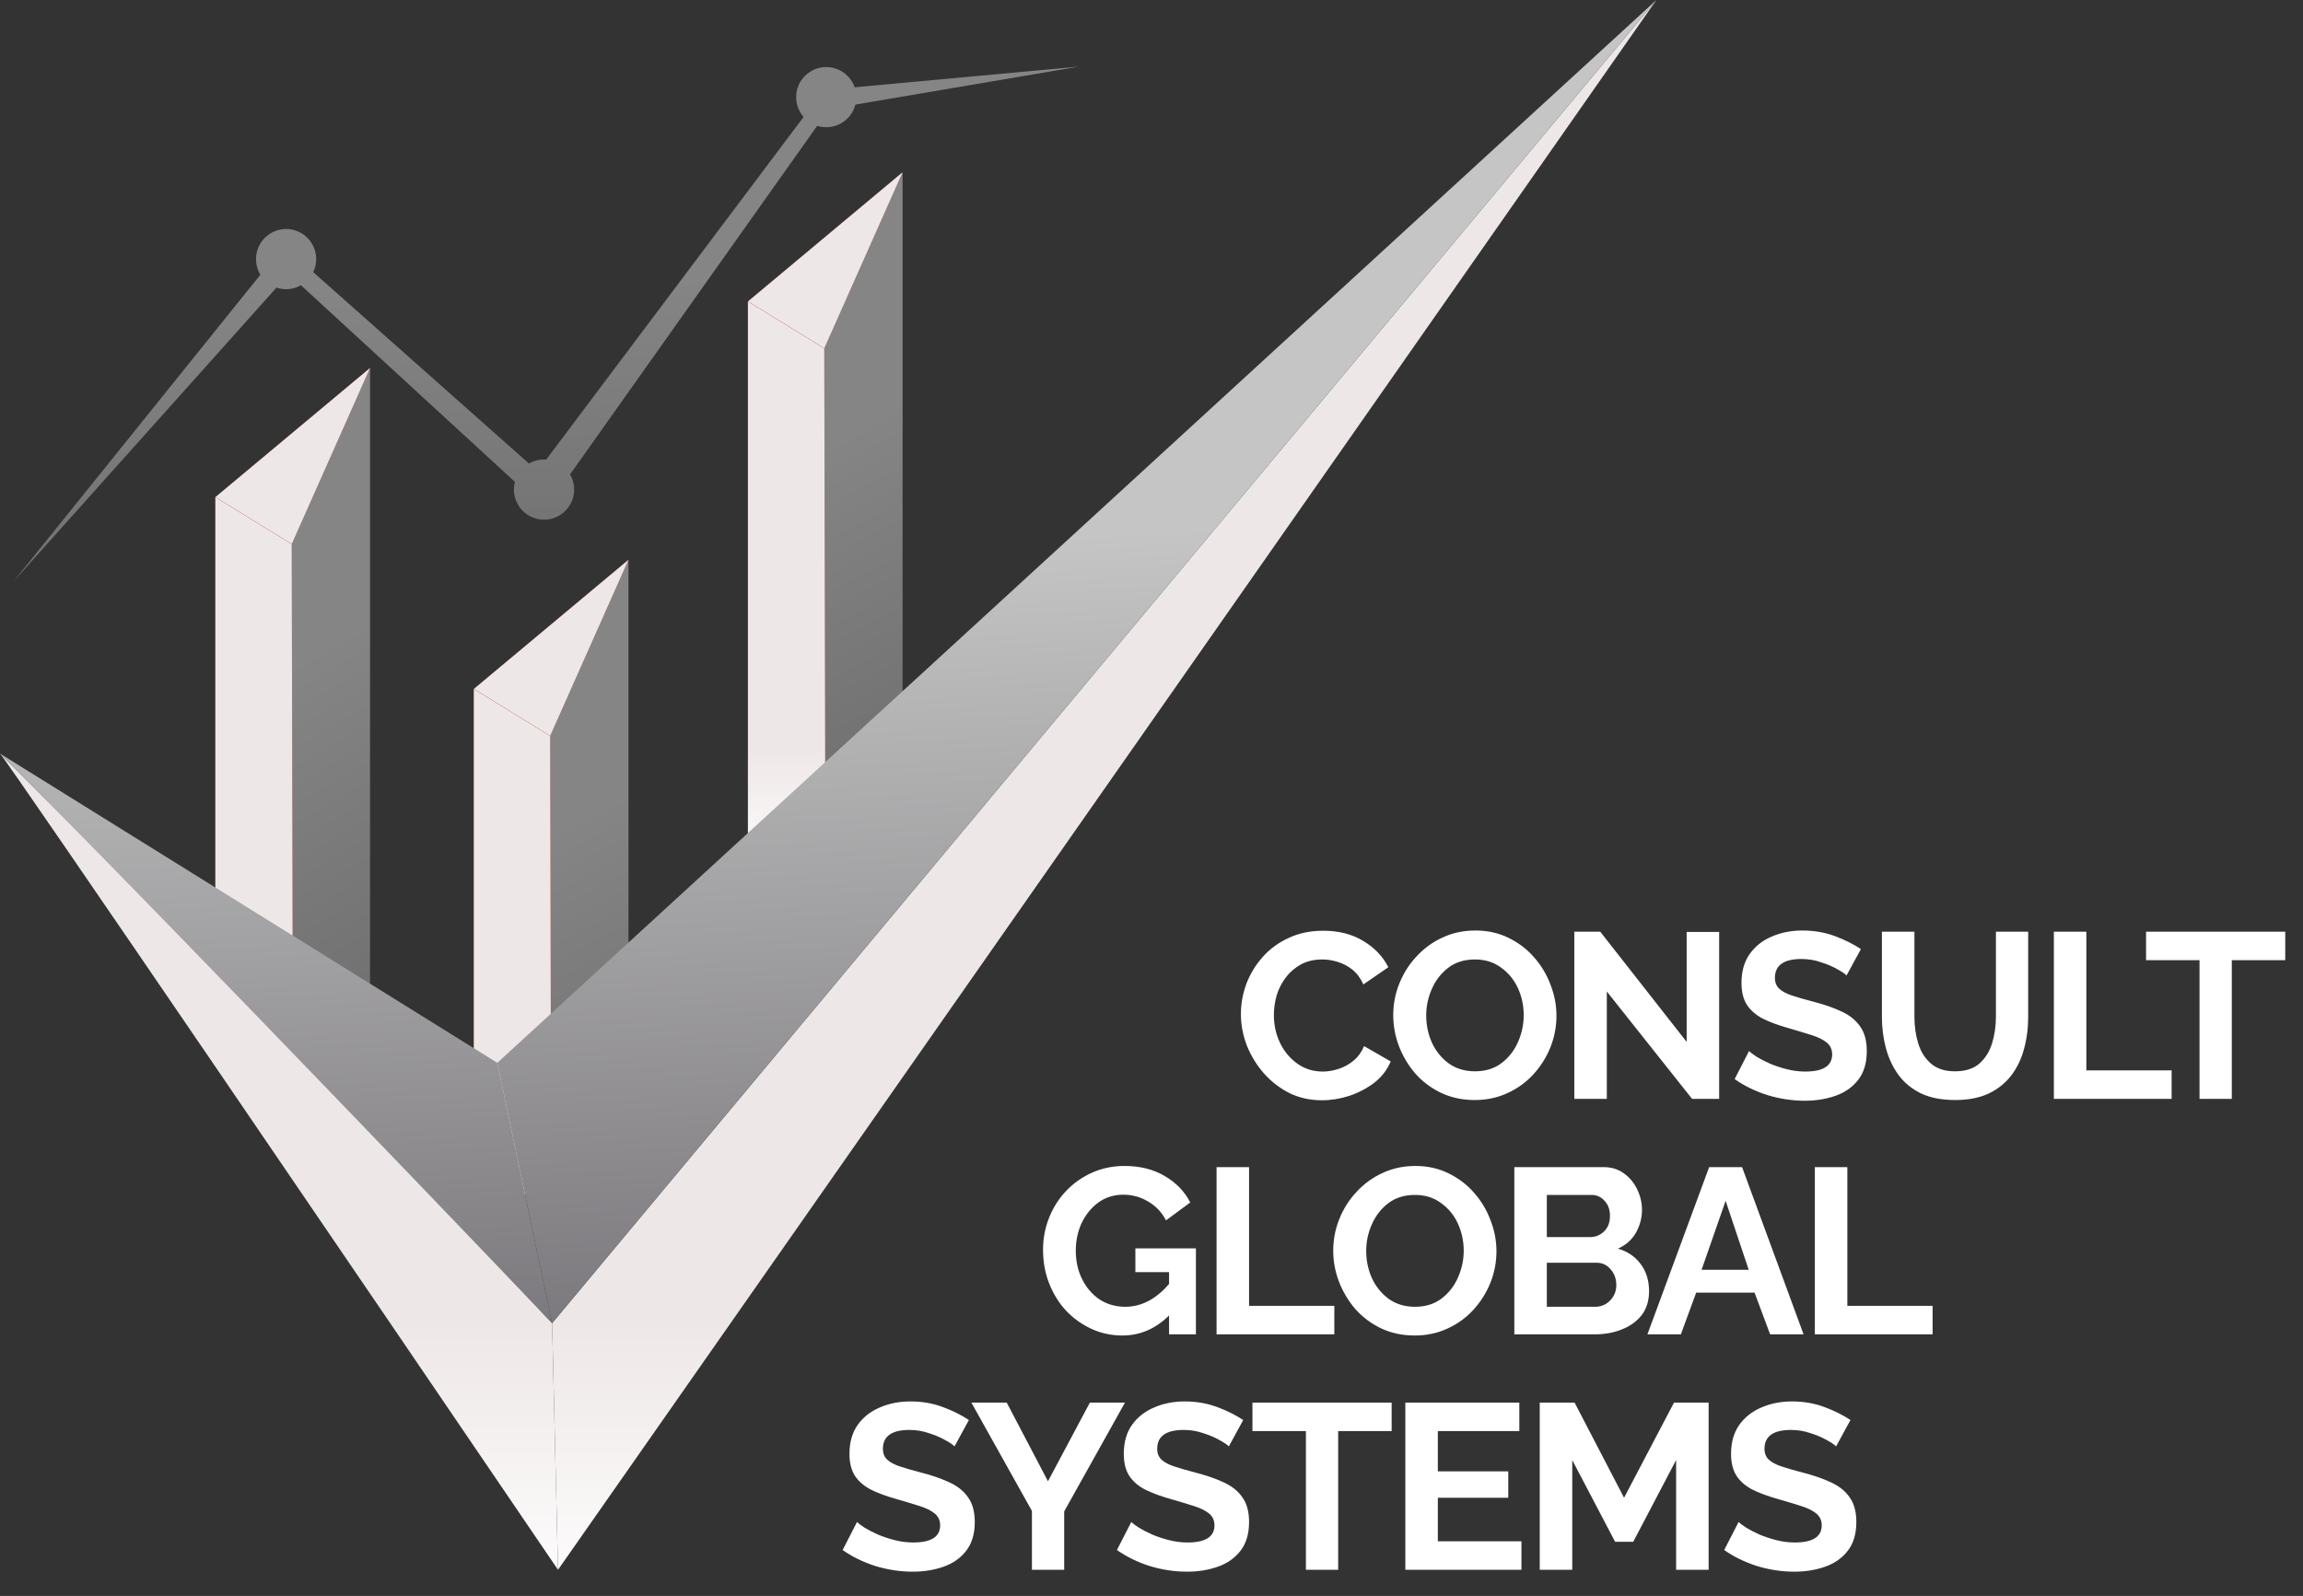 <svg width="88" height="61" viewBox="0 0 88 61" fill="none" xmlns="http://www.w3.org/2000/svg">
<rect x="0" y="0" width="88" height="61" fill="#333333" stroke="none"/>
<path d="M24.015 21.396L18.105 26.334L21.022 28.13L24.015 21.396Z" fill="url(#paint0_linear)"/>
<path d="M24.015 21.396L18.105 26.334L21.022 28.13L24.015 21.396Z" fill="url(#paint1_linear)"/>
<path d="M18.105 26.334V47.581L21.06 44.701L21.022 28.13L18.105 26.334Z" fill="url(#paint2_linear)"/>
<path d="M18.105 26.334V47.581L21.06 44.701L21.022 28.13L18.105 26.334Z" fill="url(#paint3_linear)"/>
<path opacity="0.4" d="M24.015 41.82V21.396L21.023 28.13L21.06 44.701L24.015 41.82Z" fill="url(#paint4_linear)"/>
<path d="M14.14 14.065L8.229 19.002L11.147 20.798L14.14 14.065Z" fill="url(#paint5_linear)"/>
<path d="M14.14 14.065L8.229 19.002L11.147 20.798L14.14 14.065Z" fill="url(#paint6_linear)"/>
<path d="M8.229 19.002V40.249L11.185 37.369L11.147 20.798L8.229 19.002Z" fill="url(#paint7_linear)"/>
<path d="M8.229 19.002V40.249L11.185 37.369L11.147 20.798L8.229 19.002Z" fill="url(#paint8_linear)"/>
<path opacity="0.4" d="M14.14 39.276V14.065L11.147 20.798L11.185 37.369L14.14 39.276Z" fill="url(#paint9_linear)"/>
<path d="M34.489 6.584L28.579 11.522L31.496 13.317L34.489 6.584Z" fill="url(#paint10_linear)"/>
<path d="M34.489 6.584L28.579 11.522L31.496 13.317L34.489 6.584Z" fill="url(#paint11_linear)"/>
<path d="M28.579 11.522V32.769L31.534 29.888L31.496 13.317L28.579 11.522Z" fill="url(#paint12_linear)"/>
<path d="M28.579 11.522V32.769L31.534 29.888L31.496 13.317L28.579 11.522Z" fill="url(#paint13_linear)"/>
<path opacity="0.4" d="M34.489 27.008V6.584L31.496 13.317L31.534 29.888L34.489 27.008Z" fill="url(#paint14_linear)"/>
<path d="M21.322 60C14.34 49.727 0.301 29.105 0 28.803L10.661 39.483L21.097 50.574L21.322 60Z" fill="url(#paint15_linear)"/>
<path d="M63.292 0L21.322 60L21.097 50.574L63.292 0Z" fill="url(#paint16_linear)"/>
<path d="M19.003 40.623L63.292 0L21.097 50.574L19.003 40.623Z" fill="url(#paint17_linear)"/>
<path d="M0 28.803L19.003 40.623L21.097 50.574C21.097 50.574 7.068 35.871 0 28.803Z" fill="url(#paint18_linear)"/>
<g opacity="0.4">
<path d="M12.082 9.904C12.082 10.539 11.567 11.054 10.932 11.054C10.297 11.054 9.782 10.539 9.782 9.904C9.782 9.268 10.297 8.753 10.932 8.753C11.567 8.753 12.082 9.268 12.082 9.904Z" fill="url(#paint19_linear)"/>
<path d="M21.939 18.713C21.939 19.348 21.424 19.863 20.788 19.863C20.153 19.863 19.638 19.348 19.638 18.713C19.638 18.078 20.153 17.563 20.788 17.563C21.424 17.563 21.939 18.078 21.939 18.713Z" fill="url(#paint20_linear)"/>
<path d="M41.24 2.544L32.525 3.348L32.431 4.04L41.24 2.544Z" fill="url(#paint21_linear)"/>
<path d="M31.253 4.77L30.748 4.414L20.817 17.637L21.696 18.255L31.253 4.77Z" fill="url(#paint22_linear)"/>
<path d="M11.502 9.988L20.312 17.806V19.003L11.297 10.717L11.502 9.988Z" fill="url(#paint23_linear)"/>
<path d="M0.505 22.238L10.661 10.886L10.212 10.175L0.505 22.238Z" fill="url(#paint24_linear)"/>
<path d="M32.721 3.713C32.721 4.348 32.206 4.863 31.571 4.863C30.936 4.863 30.421 4.348 30.421 3.713C30.421 3.078 30.936 2.563 31.571 2.563C32.206 2.563 32.721 3.078 32.721 3.713Z" fill="url(#paint25_linear)"/>
</g>
<path d="M47.416 38.76C47.416 38.37 47.485 37.986 47.623 37.608C47.767 37.23 47.974 36.888 48.244 36.582C48.514 36.276 48.844 36.033 49.234 35.853C49.624 35.667 50.068 35.574 50.566 35.574C51.148 35.574 51.655 35.703 52.087 35.961C52.519 36.219 52.84 36.555 53.05 36.969L52.096 37.626C51.988 37.386 51.847 37.197 51.673 37.059C51.499 36.921 51.31 36.822 51.106 36.762C50.908 36.702 50.716 36.672 50.53 36.672C50.218 36.672 49.945 36.735 49.711 36.861C49.483 36.987 49.291 37.152 49.135 37.356C48.979 37.56 48.862 37.788 48.784 38.04C48.712 38.292 48.676 38.544 48.676 38.796C48.676 39.174 48.754 39.528 48.91 39.858C49.066 40.182 49.285 40.446 49.567 40.65C49.849 40.854 50.176 40.956 50.548 40.956C50.74 40.956 50.938 40.923 51.142 40.857C51.352 40.791 51.544 40.686 51.718 40.542C51.892 40.398 52.027 40.212 52.123 39.984L53.14 40.569C53.008 40.887 52.801 41.157 52.519 41.379C52.237 41.595 51.919 41.763 51.565 41.883C51.211 41.997 50.86 42.054 50.512 42.054C50.056 42.054 49.639 41.961 49.261 41.775C48.889 41.583 48.565 41.331 48.289 41.019C48.013 40.701 47.797 40.347 47.641 39.957C47.491 39.561 47.416 39.162 47.416 38.76ZM56.351 42.045C55.883 42.045 55.457 41.955 55.073 41.775C54.695 41.595 54.368 41.352 54.092 41.046C53.822 40.734 53.612 40.386 53.462 40.002C53.312 39.612 53.237 39.213 53.237 38.805C53.237 38.379 53.315 37.974 53.471 37.59C53.627 37.2 53.846 36.855 54.128 36.555C54.41 36.249 54.74 36.009 55.118 35.835C55.502 35.655 55.922 35.565 56.378 35.565C56.84 35.565 57.26 35.658 57.638 35.844C58.022 36.03 58.349 36.279 58.619 36.591C58.895 36.903 59.105 37.254 59.249 37.644C59.399 38.028 59.474 38.421 59.474 38.823C59.474 39.243 59.396 39.648 59.24 40.038C59.084 40.422 58.865 40.767 58.583 41.073C58.307 41.373 57.977 41.61 57.593 41.784C57.215 41.958 56.801 42.045 56.351 42.045ZM54.497 38.805C54.497 39.177 54.569 39.525 54.713 39.849C54.863 40.173 55.076 40.437 55.352 40.641C55.634 40.845 55.97 40.947 56.36 40.947C56.762 40.947 57.101 40.842 57.377 40.632C57.653 40.422 57.863 40.152 58.007 39.822C58.151 39.492 58.223 39.153 58.223 38.805C58.223 38.433 58.148 38.085 57.998 37.761C57.848 37.437 57.632 37.176 57.35 36.978C57.074 36.774 56.744 36.672 56.36 36.672C55.958 36.672 55.619 36.777 55.343 36.987C55.067 37.197 54.857 37.467 54.713 37.797C54.569 38.121 54.497 38.457 54.497 38.805ZM61.398 37.896V42H60.156V35.61H61.146L64.449 39.822V35.619H65.691V42H64.656L61.398 37.896ZM70.558 37.284C70.504 37.224 70.39 37.146 70.216 37.05C70.042 36.948 69.832 36.858 69.586 36.78C69.346 36.696 69.097 36.654 68.839 36.654C68.161 36.654 67.822 36.894 67.822 37.374C67.822 37.548 67.876 37.686 67.984 37.788C68.092 37.89 68.254 37.977 68.47 38.049C68.686 38.121 68.956 38.199 69.28 38.283C69.7 38.391 70.063 38.517 70.369 38.661C70.681 38.805 70.918 38.997 71.08 39.237C71.248 39.471 71.332 39.783 71.332 40.173C71.332 40.629 71.221 40.998 70.999 41.28C70.783 41.556 70.495 41.757 70.135 41.883C69.775 42.009 69.385 42.072 68.965 42.072C68.485 42.072 68.008 42 67.534 41.856C67.066 41.706 66.649 41.502 66.283 41.244L66.832 40.173C66.886 40.227 66.982 40.299 67.12 40.389C67.258 40.473 67.426 40.56 67.624 40.65C67.822 40.734 68.038 40.806 68.272 40.866C68.506 40.926 68.743 40.956 68.983 40.956C69.667 40.956 70.009 40.737 70.009 40.299C70.009 40.113 69.94 39.963 69.802 39.849C69.664 39.735 69.469 39.639 69.217 39.561C68.971 39.483 68.683 39.396 68.353 39.3C67.945 39.186 67.606 39.06 67.336 38.922C67.072 38.778 66.874 38.601 66.742 38.391C66.61 38.175 66.544 37.902 66.544 37.572C66.544 37.134 66.646 36.768 66.85 36.474C67.06 36.174 67.342 35.949 67.696 35.799C68.05 35.643 68.443 35.565 68.875 35.565C69.319 35.565 69.733 35.637 70.117 35.781C70.501 35.925 70.831 36.09 71.107 36.276L70.558 37.284ZM74.709 42.045C74.199 42.045 73.764 41.961 73.404 41.793C73.05 41.619 72.762 41.382 72.54 41.082C72.324 40.782 72.165 40.443 72.063 40.065C71.961 39.681 71.91 39.282 71.91 38.868V35.61H73.152V38.868C73.152 39.222 73.2 39.558 73.296 39.876C73.392 40.194 73.554 40.452 73.782 40.65C74.01 40.848 74.316 40.947 74.7 40.947C75.096 40.947 75.408 40.848 75.636 40.65C75.864 40.446 76.026 40.185 76.122 39.867C76.218 39.549 76.266 39.216 76.266 38.868V35.61H77.499V38.868C77.499 39.306 77.445 39.717 77.337 40.101C77.235 40.485 77.07 40.824 76.842 41.118C76.62 41.406 76.332 41.634 75.978 41.802C75.624 41.964 75.201 42.045 74.709 42.045ZM78.48 42V35.61H79.722V40.911H82.98V42H78.48ZM87.322 36.699H85.279V42H84.046V36.699H82.003V35.61H87.322V36.699ZM42.889 51.045C42.469 51.045 42.076 50.961 41.71 50.793C41.344 50.625 41.02 50.394 40.738 50.1C40.462 49.8 40.246 49.452 40.09 49.056C39.934 48.66 39.856 48.231 39.856 47.769C39.856 47.331 39.934 46.92 40.09 46.536C40.246 46.146 40.465 45.804 40.747 45.51C41.029 45.216 41.359 44.985 41.737 44.817C42.115 44.649 42.526 44.565 42.97 44.565C43.564 44.565 44.077 44.694 44.509 44.952C44.941 45.204 45.265 45.54 45.481 45.96L44.554 46.644C44.392 46.332 44.164 46.092 43.87 45.924C43.582 45.75 43.267 45.663 42.925 45.663C42.565 45.663 42.247 45.762 41.971 45.96C41.701 46.158 41.488 46.419 41.332 46.743C41.182 47.067 41.107 47.421 41.107 47.805C41.107 48.207 41.188 48.57 41.35 48.894C41.512 49.218 41.734 49.476 42.016 49.668C42.304 49.854 42.631 49.947 42.997 49.947C43.615 49.947 44.173 49.656 44.671 49.074V48.624H43.384V47.715H45.697V51H44.671V50.28C44.155 50.79 43.561 51.045 42.889 51.045ZM46.486 51V44.61H47.728V49.911H50.986V51H46.486ZM54.058 51.045C53.59 51.045 53.164 50.955 52.78 50.775C52.402 50.595 52.075 50.352 51.799 50.046C51.529 49.734 51.319 49.386 51.169 49.002C51.019 48.612 50.944 48.213 50.944 47.805C50.944 47.379 51.022 46.974 51.178 46.59C51.334 46.2 51.553 45.855 51.835 45.555C52.117 45.249 52.447 45.009 52.825 44.835C53.209 44.655 53.629 44.565 54.085 44.565C54.547 44.565 54.967 44.658 55.345 44.844C55.729 45.03 56.056 45.279 56.326 45.591C56.602 45.903 56.812 46.254 56.956 46.644C57.106 47.028 57.181 47.421 57.181 47.823C57.181 48.243 57.103 48.648 56.947 49.038C56.791 49.422 56.572 49.767 56.29 50.073C56.014 50.373 55.684 50.61 55.3 50.784C54.922 50.958 54.508 51.045 54.058 51.045ZM52.204 47.805C52.204 48.177 52.276 48.525 52.42 48.849C52.57 49.173 52.783 49.437 53.059 49.641C53.341 49.845 53.677 49.947 54.067 49.947C54.469 49.947 54.808 49.842 55.084 49.632C55.36 49.422 55.57 49.152 55.714 48.822C55.858 48.492 55.93 48.153 55.93 47.805C55.93 47.433 55.855 47.085 55.705 46.761C55.555 46.437 55.339 46.176 55.057 45.978C54.781 45.774 54.451 45.672 54.067 45.672C53.665 45.672 53.326 45.777 53.05 45.987C52.774 46.197 52.564 46.467 52.42 46.797C52.276 47.121 52.204 47.457 52.204 47.805ZM63.012 49.353C63.012 49.713 62.919 50.016 62.733 50.262C62.547 50.502 62.295 50.685 61.977 50.811C61.665 50.937 61.323 51 60.951 51H57.864V44.61H61.284C61.584 44.61 61.842 44.691 62.058 44.853C62.274 45.009 62.442 45.213 62.562 45.465C62.682 45.717 62.742 45.975 62.742 46.239C62.742 46.551 62.664 46.845 62.508 47.121C62.352 47.391 62.124 47.592 61.824 47.724C62.19 47.832 62.478 48.027 62.688 48.309C62.904 48.591 63.012 48.939 63.012 49.353ZM59.106 45.672V47.283H60.762C60.966 47.283 61.143 47.211 61.293 47.067C61.443 46.923 61.518 46.725 61.518 46.473C61.518 46.233 61.449 46.041 61.311 45.897C61.179 45.747 61.014 45.672 60.816 45.672H59.106ZM61.761 49.119C61.761 48.885 61.689 48.684 61.545 48.516C61.401 48.348 61.224 48.264 61.014 48.264H59.106V49.947H60.951C61.179 49.947 61.371 49.866 61.527 49.704C61.683 49.542 61.761 49.347 61.761 49.119ZM65.308 44.61H66.567L68.916 51H67.638L67.044 49.407H64.812L64.228 51H62.95L65.308 44.61ZM66.82 48.534L65.938 45.897L65.019 48.534H66.82ZM69.347 51V44.61H70.589V49.911H73.847V51H69.347ZM36.473 55.284C36.419 55.224 36.305 55.146 36.131 55.05C35.957 54.948 35.747 54.858 35.501 54.78C35.261 54.696 35.012 54.654 34.754 54.654C34.076 54.654 33.737 54.894 33.737 55.374C33.737 55.548 33.791 55.686 33.899 55.788C34.007 55.89 34.169 55.977 34.385 56.049C34.601 56.121 34.871 56.199 35.195 56.283C35.615 56.391 35.978 56.517 36.284 56.661C36.596 56.805 36.833 56.997 36.995 57.237C37.163 57.471 37.247 57.783 37.247 58.173C37.247 58.629 37.136 58.998 36.914 59.28C36.698 59.556 36.41 59.757 36.05 59.883C35.69 60.009 35.3 60.072 34.88 60.072C34.4 60.072 33.923 60 33.449 59.856C32.981 59.706 32.564 59.502 32.198 59.244L32.747 58.173C32.801 58.227 32.897 58.299 33.035 58.389C33.173 58.473 33.341 58.56 33.539 58.65C33.737 58.734 33.953 58.806 34.187 58.866C34.421 58.926 34.658 58.956 34.898 58.956C35.582 58.956 35.924 58.737 35.924 58.299C35.924 58.113 35.855 57.963 35.717 57.849C35.579 57.735 35.384 57.639 35.132 57.561C34.886 57.483 34.598 57.396 34.268 57.3C33.86 57.186 33.521 57.06 33.251 56.922C32.987 56.778 32.789 56.601 32.657 56.391C32.525 56.175 32.459 55.902 32.459 55.572C32.459 55.134 32.561 54.768 32.765 54.474C32.975 54.174 33.257 53.949 33.611 53.799C33.965 53.643 34.358 53.565 34.79 53.565C35.234 53.565 35.648 53.637 36.032 53.781C36.416 53.925 36.746 54.09 37.022 54.276L36.473 55.284ZM38.468 53.61L40.044 56.616L41.645 53.61H42.986L40.664 57.768V60H39.431V57.75L37.118 53.61H38.468ZM46.955 55.284C46.901 55.224 46.786 55.146 46.612 55.05C46.438 54.948 46.228 54.858 45.983 54.78C45.742 54.696 45.493 54.654 45.236 54.654C44.557 54.654 44.218 54.894 44.218 55.374C44.218 55.548 44.273 55.686 44.38 55.788C44.489 55.89 44.651 55.977 44.867 56.049C45.083 56.121 45.352 56.199 45.676 56.283C46.096 56.391 46.459 56.517 46.766 56.661C47.078 56.805 47.315 56.997 47.477 57.237C47.645 57.471 47.728 57.783 47.728 58.173C47.728 58.629 47.617 58.998 47.395 59.28C47.179 59.556 46.892 59.757 46.532 59.883C46.172 60.009 45.782 60.072 45.361 60.072C44.882 60.072 44.404 60 43.931 59.856C43.462 59.706 43.045 59.502 42.679 59.244L43.228 58.173C43.282 58.227 43.379 58.299 43.517 58.389C43.654 58.473 43.822 58.56 44.02 58.65C44.218 58.734 44.434 58.806 44.669 58.866C44.903 58.926 45.139 58.956 45.38 58.956C46.063 58.956 46.406 58.737 46.406 58.299C46.406 58.113 46.337 57.963 46.199 57.849C46.06 57.735 45.865 57.639 45.614 57.561C45.367 57.483 45.08 57.396 44.749 57.3C44.342 57.186 44.002 57.06 43.733 56.922C43.468 56.778 43.27 56.601 43.139 56.391C43.007 56.175 42.941 55.902 42.941 55.572C42.941 55.134 43.042 54.768 43.246 54.474C43.456 54.174 43.739 53.949 44.093 53.799C44.447 53.643 44.84 53.565 45.272 53.565C45.715 53.565 46.13 53.637 46.514 53.781C46.898 53.925 47.227 54.09 47.504 54.276L46.955 55.284ZM53.176 54.699H51.133V60H49.9V54.699H47.857V53.61H53.176V54.699ZM58.136 58.911V60H53.699V53.61H58.055V54.699H54.941V56.238H57.632V57.246H54.941V58.911H58.136ZM64.046 60V55.806L62.408 58.929H61.715L60.077 55.806V60H58.835V53.61H60.167L62.057 57.246L63.965 53.61H65.288V60H64.046ZM70.159 55.284C70.105 55.224 69.991 55.146 69.817 55.05C69.643 54.948 69.433 54.858 69.187 54.78C68.947 54.696 68.698 54.654 68.44 54.654C67.762 54.654 67.423 54.894 67.423 55.374C67.423 55.548 67.477 55.686 67.585 55.788C67.693 55.89 67.855 55.977 68.071 56.049C68.287 56.121 68.557 56.199 68.881 56.283C69.301 56.391 69.664 56.517 69.97 56.661C70.282 56.805 70.519 56.997 70.681 57.237C70.849 57.471 70.933 57.783 70.933 58.173C70.933 58.629 70.822 58.998 70.6 59.28C70.384 59.556 70.096 59.757 69.736 59.883C69.376 60.009 68.986 60.072 68.566 60.072C68.086 60.072 67.609 60 67.135 59.856C66.667 59.706 66.25 59.502 65.884 59.244L66.433 58.173C66.487 58.227 66.583 58.299 66.721 58.389C66.859 58.473 67.027 58.56 67.225 58.65C67.423 58.734 67.639 58.806 67.873 58.866C68.107 58.926 68.344 58.956 68.584 58.956C69.268 58.956 69.61 58.737 69.61 58.299C69.61 58.113 69.541 57.963 69.403 57.849C69.265 57.735 69.07 57.639 68.818 57.561C68.572 57.483 68.284 57.396 67.954 57.3C67.546 57.186 67.207 57.06 66.937 56.922C66.673 56.778 66.475 56.601 66.343 56.391C66.211 56.175 66.145 55.902 66.145 55.572C66.145 55.134 66.247 54.768 66.451 54.474C66.661 54.174 66.943 53.949 67.297 53.799C67.651 53.643 68.044 53.565 68.476 53.565C68.92 53.565 69.334 53.637 69.718 53.781C70.102 53.925 70.432 54.09 70.708 54.276L70.159 55.284Z" fill="white"/>
<defs>
<linearGradient id="paint0_linear" x1="20.159" y1="49.545" x2="19.166" y2="43.593" gradientUnits="userSpaceOnUse">
<stop stop-color="#F55A5A"/>
<stop offset="1" stop-color="#C12E28"/>
</linearGradient>
<linearGradient id="paint1_linear" x1="20.112" y1="48.454" x2="20.113" y2="43.435" gradientUnits="userSpaceOnUse">
<stop stop-color="white"/>
<stop offset="1" stop-color="#EEE7E7"/>
</linearGradient>
<linearGradient id="paint2_linear" x1="20.159" y1="49.545" x2="19.166" y2="43.593" gradientUnits="userSpaceOnUse">
<stop stop-color="#F55A5A"/>
<stop offset="1" stop-color="#C12E28"/>
</linearGradient>
<linearGradient id="paint3_linear" x1="20.112" y1="48.454" x2="20.113" y2="43.435" gradientUnits="userSpaceOnUse">
<stop stop-color="white"/>
<stop offset="1" stop-color="#EEE7E7"/>
</linearGradient>
<linearGradient id="paint4_linear" x1="22.063" y1="31.304" x2="29.072" y2="44.43" gradientUnits="userSpaceOnUse">
<stop stop-color="white"/>
<stop offset="1" stop-color="#C3C0C0"/>
</linearGradient>
<linearGradient id="paint5_linear" x1="10.284" y1="42.213" x2="9.29" y2="36.261" gradientUnits="userSpaceOnUse">
<stop stop-color="#F55A5A"/>
<stop offset="1" stop-color="#C12E28"/>
</linearGradient>
<linearGradient id="paint6_linear" x1="10.237" y1="41.122" x2="10.237" y2="36.103" gradientUnits="userSpaceOnUse">
<stop stop-color="white"/>
<stop offset="1" stop-color="#EEE7E7"/>
</linearGradient>
<linearGradient id="paint7_linear" x1="10.284" y1="42.213" x2="9.29" y2="36.261" gradientUnits="userSpaceOnUse">
<stop stop-color="#F55A5A"/>
<stop offset="1" stop-color="#C12E28"/>
</linearGradient>
<linearGradient id="paint8_linear" x1="10.237" y1="41.122" x2="10.237" y2="36.103" gradientUnits="userSpaceOnUse">
<stop stop-color="white"/>
<stop offset="1" stop-color="#EEE7E7"/>
</linearGradient>
<linearGradient id="paint9_linear" x1="12.187" y1="24.783" x2="20.093" y2="38.466" gradientUnits="userSpaceOnUse">
<stop stop-color="white"/>
<stop offset="1" stop-color="#C3C0C0"/>
</linearGradient>
<linearGradient id="paint10_linear" x1="30.633" y1="34.732" x2="29.64" y2="28.781" gradientUnits="userSpaceOnUse">
<stop stop-color="#F55A5A"/>
<stop offset="1" stop-color="#C12E28"/>
</linearGradient>
<linearGradient id="paint11_linear" x1="30.586" y1="33.641" x2="30.586" y2="28.623" gradientUnits="userSpaceOnUse">
<stop stop-color="white"/>
<stop offset="1" stop-color="#EEE7E7"/>
</linearGradient>
<linearGradient id="paint12_linear" x1="30.633" y1="34.732" x2="29.64" y2="28.781" gradientUnits="userSpaceOnUse">
<stop stop-color="#F55A5A"/>
<stop offset="1" stop-color="#C12E28"/>
</linearGradient>
<linearGradient id="paint13_linear" x1="30.586" y1="33.641" x2="30.586" y2="28.623" gradientUnits="userSpaceOnUse">
<stop stop-color="white"/>
<stop offset="1" stop-color="#EEE7E7"/>
</linearGradient>
<linearGradient id="paint14_linear" x1="32.536" y1="16.491" x2="39.546" y2="29.617" gradientUnits="userSpaceOnUse">
<stop stop-color="white"/>
<stop offset="1" stop-color="#C3C0C0"/>
</linearGradient>
<linearGradient id="paint15_linear" x1="21.5" y1="62" x2="21.5" y2="50.5" gradientUnits="userSpaceOnUse">
<stop stop-color="white"/>
<stop offset="1" stop-color="#EEE7E7"/>
</linearGradient>
<linearGradient id="paint16_linear" x1="21.5" y1="62" x2="21.5" y2="50.5" gradientUnits="userSpaceOnUse">
<stop stop-color="white"/>
<stop offset="1" stop-color="#EEE7E7"/>
</linearGradient>
<linearGradient id="paint17_linear" x1="22" y1="21.5" x2="24" y2="58" gradientUnits="userSpaceOnUse">
<stop stop-color="#C5C5C5"/>
<stop offset="1" stop-color="#69666B"/>
</linearGradient>
<linearGradient id="paint18_linear" x1="22" y1="21.5" x2="24" y2="58" gradientUnits="userSpaceOnUse">
<stop stop-color="#C5C5C5"/>
<stop offset="1" stop-color="#69666B"/>
</linearGradient>
<linearGradient id="paint19_linear" x1="14.665" y1="10.916" x2="15.137" y2="25.157" gradientUnits="userSpaceOnUse">
<stop stop-color="white"/>
<stop offset="1" stop-color="#C3C0C0"/>
</linearGradient>
<linearGradient id="paint20_linear" x1="14.665" y1="10.916" x2="15.137" y2="25.157" gradientUnits="userSpaceOnUse">
<stop stop-color="white"/>
<stop offset="1" stop-color="#C3C0C0"/>
</linearGradient>
<linearGradient id="paint21_linear" x1="14.665" y1="10.916" x2="15.137" y2="25.157" gradientUnits="userSpaceOnUse">
<stop stop-color="white"/>
<stop offset="1" stop-color="#C3C0C0"/>
</linearGradient>
<linearGradient id="paint22_linear" x1="14.665" y1="10.916" x2="15.137" y2="25.157" gradientUnits="userSpaceOnUse">
<stop stop-color="white"/>
<stop offset="1" stop-color="#C3C0C0"/>
</linearGradient>
<linearGradient id="paint23_linear" x1="14.665" y1="10.916" x2="15.137" y2="25.157" gradientUnits="userSpaceOnUse">
<stop stop-color="white"/>
<stop offset="1" stop-color="#C3C0C0"/>
</linearGradient>
<linearGradient id="paint24_linear" x1="14.665" y1="10.916" x2="15.137" y2="25.157" gradientUnits="userSpaceOnUse">
<stop stop-color="white"/>
<stop offset="1" stop-color="#C3C0C0"/>
</linearGradient>
<linearGradient id="paint25_linear" x1="14.665" y1="10.916" x2="15.137" y2="25.157" gradientUnits="userSpaceOnUse">
<stop stop-color="white"/>
<stop offset="1" stop-color="#C3C0C0"/>
</linearGradient>
</defs>
</svg>
